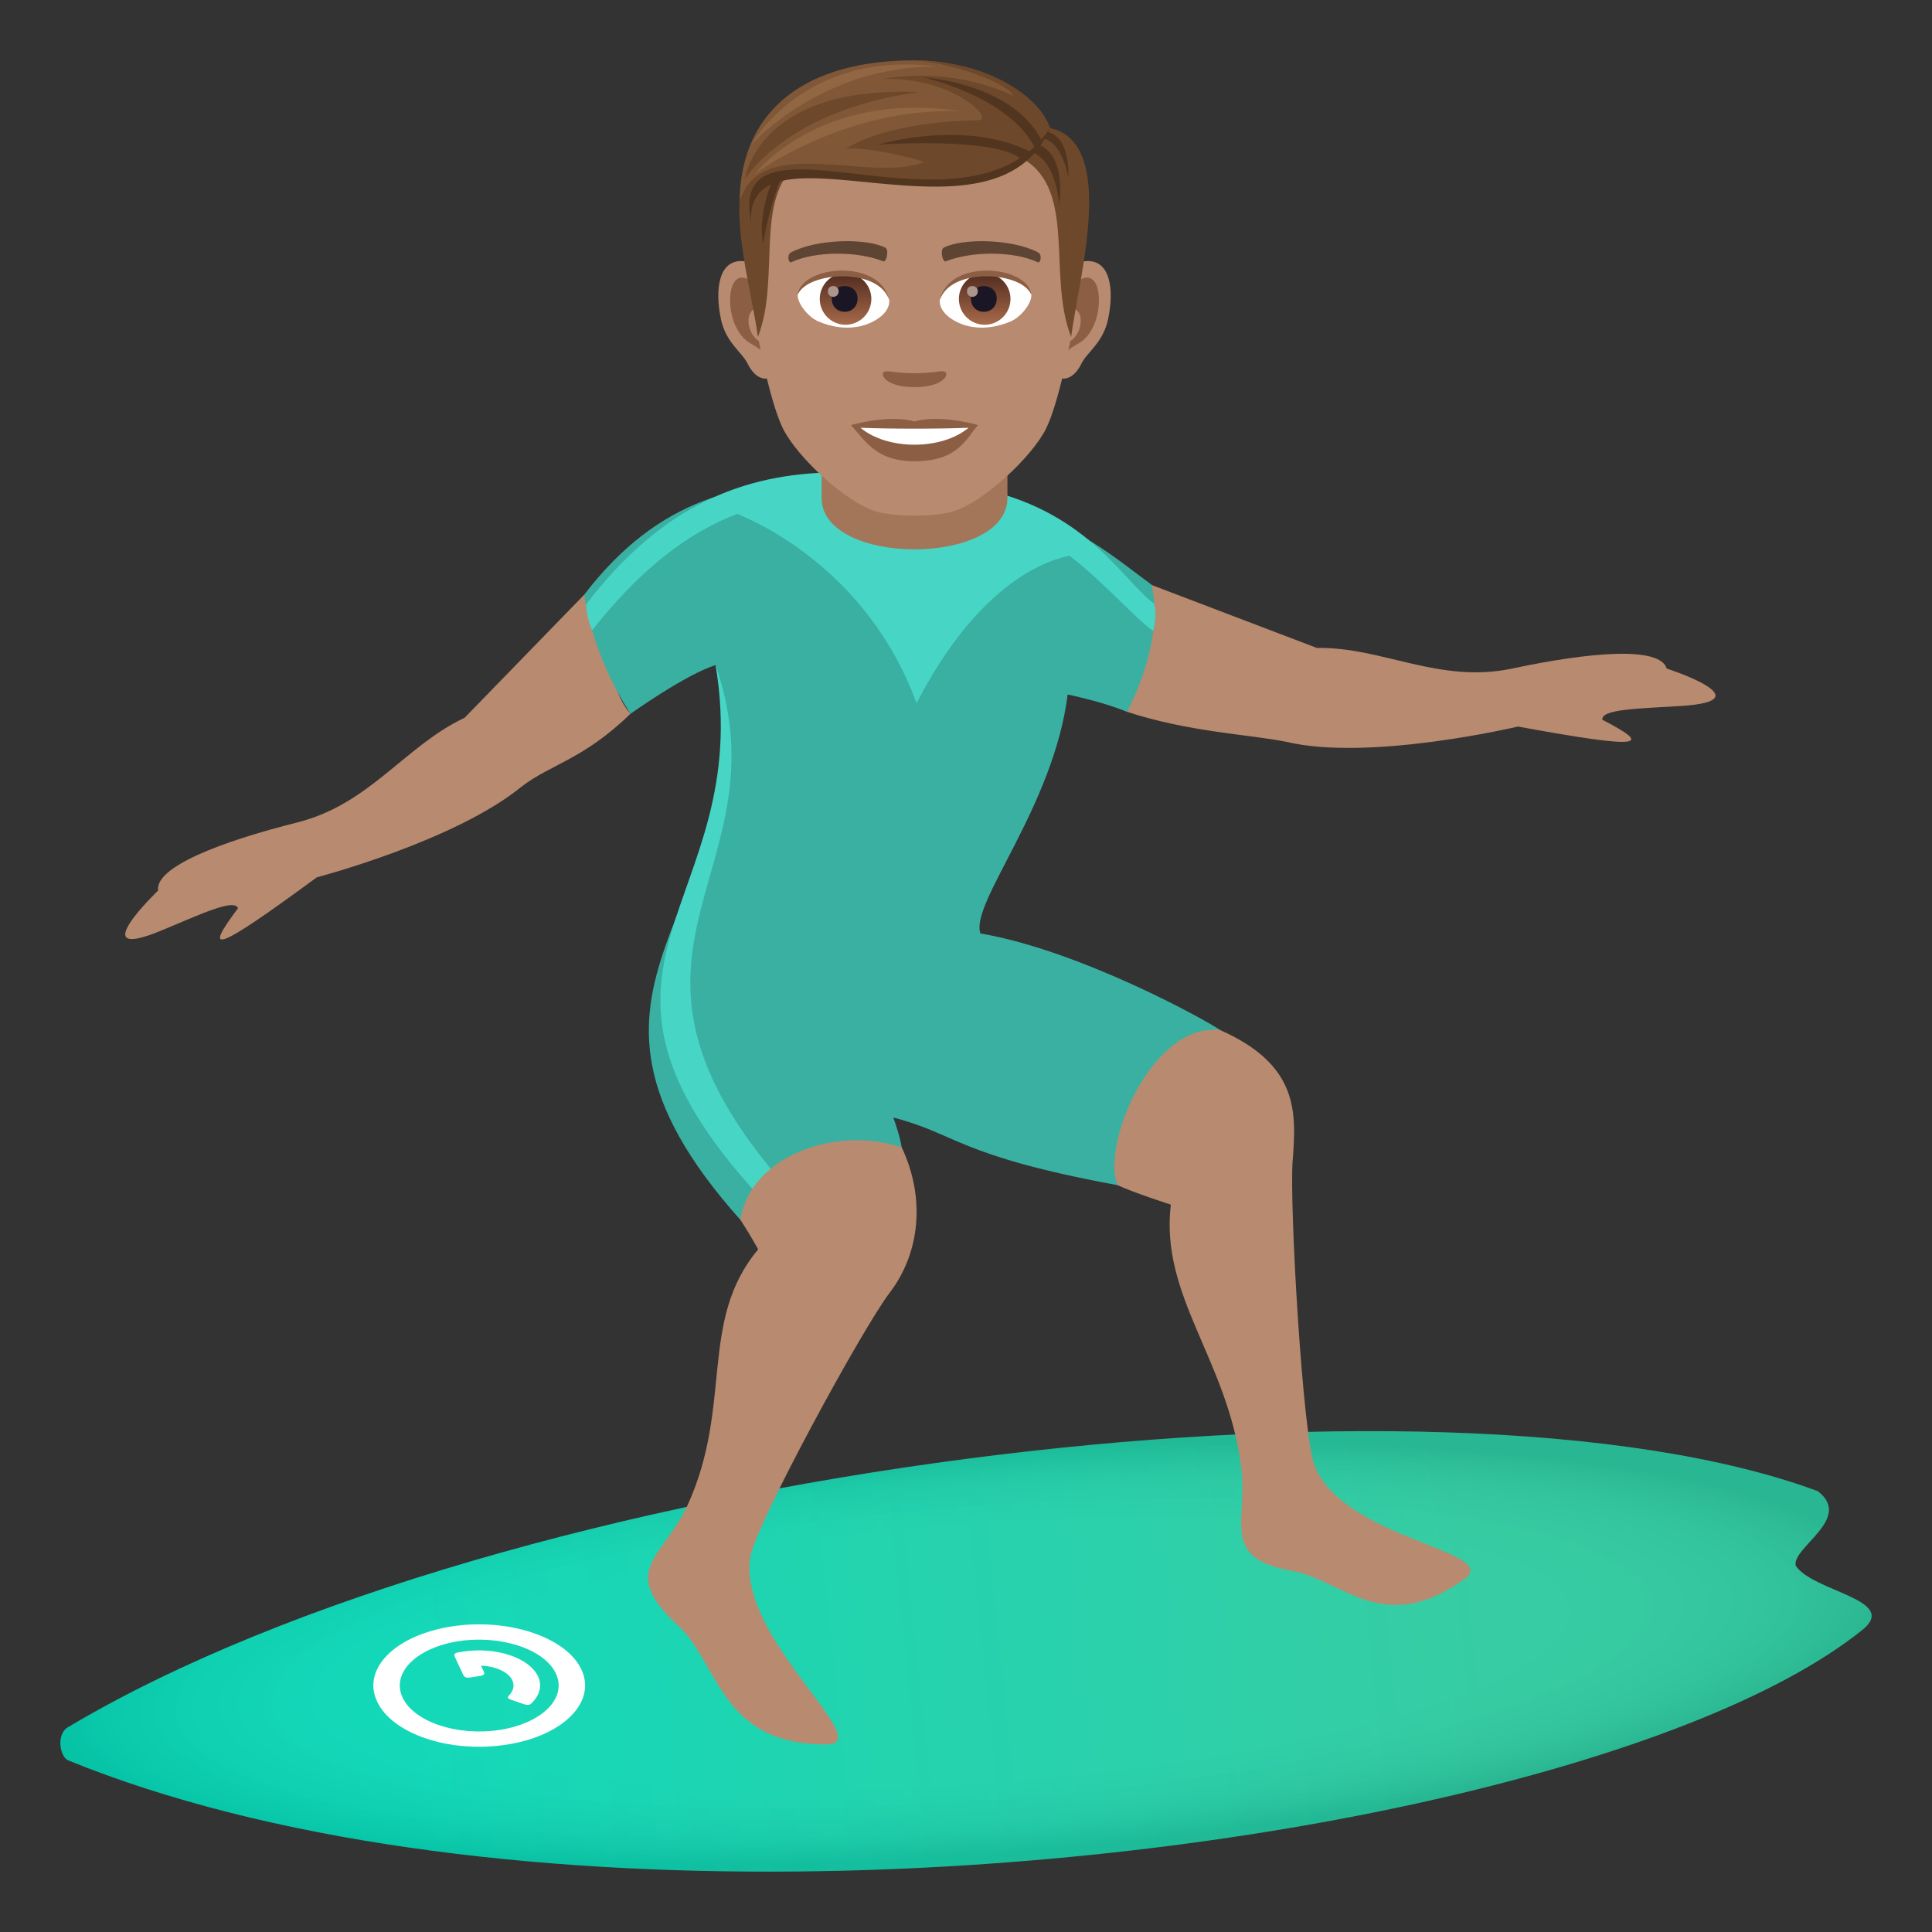<svg xmlns="http://www.w3.org/2000/svg" xml:space="preserve" style="enable-background:new 0 0 64 64" viewBox="0 0 64 64"><rect x="0" y="0" width="64" height="64" fill="#333333" stroke="none"/><linearGradient id="a" x1="69.512" x2="105.126" y1="-137.012" y2="-133.296" gradientTransform="matrix(1 0 0 -1 -56 -80)" gradientUnits="userSpaceOnUse"><stop offset="0" style="stop-color:#00d6b3"/><stop offset="1" style="stop-color:#27c89c"/></linearGradient><path d="M59.484 51.866c-.125-.615 1.908-1.556.736-2.468-12.521-4.64-43.478-.81-57.967 7.817-.412.247-.255.994.004 1.098 6.645 2.707 15.418 3.777 24.252 3.681 14.73-.157 29.641-3.55 35.176-7.995 1.26-1.008-1.63-1.267-2.2-2.133z" style="fill:url(#a)"/><radialGradient id="b" cx="60.92" cy="-1582.732" r="30.213" gradientTransform="matrix(1 -.073 -.015 -.22 -52.269 -288.98)" gradientUnits="userSpaceOnUse"><stop offset=".632" style="stop-color:#fff;stop-opacity:.3"/><stop offset=".713" style="stop-color:#e5e5e6;stop-opacity:.328"/><stop offset=".859" style="stop-color:#a3a1a7;stop-opacity:.388"/><stop offset="1" style="stop-color:#393644;stop-opacity:.475"/></radialGradient><path d="M59.484 51.866c-.125-.615 1.908-1.556.736-2.468-12.521-4.64-43.478-.81-57.967 7.817-.412.247-.255.994.004 1.098 6.645 2.707 15.418 3.777 24.252 3.681 14.73-.157 29.641-3.55 35.176-7.995 1.26-1.008-1.63-1.267-2.2-2.133z" style="opacity:.25;fill:url(#b);enable-background:new"/><path d="M13.334 56.23c-.375-.811.449-1.644 1.86-1.864 1.397-.214 2.847.265 3.222 1.075.377.813-.463 1.646-1.86 1.864-1.412.218-2.844-.265-3.222-1.075zm-.844.13c.498 1.082 2.416 1.725 4.29 1.434 1.864-.287 2.983-1.402 2.483-2.483-.502-1.082-2.433-1.721-4.295-1.434-1.879.29-2.982 1.403-2.478 2.483z" style="fill:#fff"/><path d="M16.033 55.392c.03.063-.012.106-.127.125l-.336.053c-.113.016-.186-.009-.217-.072l-.297-.635c-.027-.066.014-.108.13-.127l.165-.026c1.074-.165 2.186.204 2.473.825.142.303.058.621-.215.886-.047.057-.129.07-.236.037l-.448-.153c-.107-.035-.128-.08-.064-.139.14-.148.193-.328.113-.5-.13-.282-.564-.473-1.04-.487l.099.213z" style="fill:#fff"/><path d="M55.213 22.147c-.229-.75-2.551-.548-5.123 0-2.424.511-4.305-.723-6.467-.683l-5.5-2.096c-.354 1.255-.422 2.964-.793 4.21 2.08.681 4.064.748 5.285.997 2.765.656 7.67-.507 7.67-.507 4.16.76 4.488.651 2.793-.227-.033-.356 1.215-.366 2.625-.456 2.789-.179-.49-1.238-.49-1.238zM5.238 29.5c-.112-.776 2.066-1.617 4.615-2.257 2.404-.605 3.57-2.544 5.537-3.465l3.963-4.078c.854.978.666 2.985 1.535 3.944-1.584 1.53-2.617 1.654-3.61 2.414-2.216 1.81-6.782 3.004-6.782 3.004-3.426 2.516-3.766 2.563-2.612 1.025-.123-.336-1.254.206-2.562.748-2.59 1.065-.084-1.335-.084-1.335z" style="fill:#b88a6f"/><path d="M40.422 34.124c-.432-.31-4.637-2.638-7.944-3.202-.357-.998 2.422-4.188 2.89-7.916 0 0 1.23.257 1.96.575 0 0 1.264-2.249.822-4.21-1.021-.734-2.6-2.16-5.006-2.671-1-.212-4.388-.79-5.488-.78-3.043.028-5.799.507-8.303 3.78.328 2.219 1.535 3.944 1.535 3.944s1.82-1.3 2.817-1.613c1.623 8.31-6.326 10.374.82 18.377 5.068-1.413 5.953-.865 5.068-3.387 2.096.534 2.13 1.263 7.43 2.239 1.461.268 4.385-4.429 3.399-5.136z" style="fill:#3ab0a2"/><path d="M23.705 22.03c1.34 8.039-5.795 9.805 1.537 17.698.236-.067.324-.652.543-.71-6.534-7.664.297-10.09-2.08-16.987z" style="fill:#47d6c6"/><path d="M42.822 38.443c.123-1.616.195-3.166-2.4-4.32-2.278-.265-3.957 3.835-3.399 5.137.498.238 1.762.645 1.762.645-.36 3.037 1.86 5.101 2.326 8.653.244 1.87-.73 3.046 1.701 3.482 1.668.299 3.008 2.202 5.692.273 1.3-.935-3.961-1.294-4.953-3.748-.395-.976-.842-8.666-.73-10.122zM29.47 42.826c.997-1.304 1.202-3.118.399-4.823-2.27-.738-5.04.35-5.342 2.405.33.503.588.98.588.98-1.982 2.369-.828 5.147-2.332 8.458-.793 1.741-2.334 2.15-.324 4 1.375 1.27 1.398 3.954 4.924 3.942 1.707-.008-2.948-3.508-2.53-6.203.168-1.071 3.723-7.59 4.617-8.759z" style="fill:#b88a6f"/><path d="M38.238 20.002c-1.02-.73-2.139-2.976-5.576-3.775-.996-.232-3.899-.586-4.996-.578-3.043.03-5.746 1.098-8.25 4.371 0 0 .008.454.2.856 1.534-1.942 3.112-3.217 4.811-3.852 1.01.413 4.393 2.077 5.936 6.267 2.008-3.882 4.188-4.703 5.066-4.884 1.172.908 2.125 2.029 2.768 2.491-.002 0 .145-.432.041-.896z" style="fill:#47d6c6"/><path d="M27.216 16.496c0 2.27 6.157 2.27 6.157 0v-2.51h-6.156v2.51z" style="fill:#a3765a"/><path d="M35.92 8.655c-.871.105-1.5 3.018-.952 3.787.077.107.525.279.858-.4.184-.376.715-.69.88-1.464.211-.993.08-2.028-.787-1.923zm-11.25 0c.871.105 1.5 3.018.952 3.787-.077.107-.525.279-.859-.4-.184-.376-.715-.69-.88-1.464-.211-.993-.08-2.028.787-1.923z" style="fill:#b88a6f"/><path d="M35.896 9.213c-.228.072-.476.418-.61.993.794-.171.596 1.15-.095 1.175.007.133.016.27.032.413.332-.482.67-.289 1.005-1.006.302-.647.23-1.75-.332-1.575zm-10.593.991c-.135-.574-.382-.92-.61-.991-.561-.176-.634.928-.332 1.575.335.717.673.524 1.006 1.006.016-.144.025-.28.03-.414-.682-.032-.878-1.337-.094-1.176z" style="fill:#8c5f44"/><path d="M30.294 3.054c-3.772 0-5.59 2.851-5.362 6.816.045.798.54 3.4 1.008 4.334.478.955 2.078 2.427 3.057 2.732.62.192 1.976.192 2.594 0 .98-.305 2.58-1.777 3.058-2.732.469-.934.963-3.535 1.008-4.334.229-3.964-1.589-6.816-5.363-6.816z" style="fill:#b88a6f"/><path d="M34.394 8.364c-.863-.457-2.514-.479-3.13-.16-.132.06-.044.493.067.453.856-.34 2.24-.347 3.042.029.107.048.152-.258.02-.322zm-8.198 0c.862-.457 2.513-.479 3.129-.16.132.06.045.494-.066.453-.859-.34-2.24-.346-3.043.029-.106.048-.15-.258-.02-.322z" style="fill:#5e4533"/><path d="M31.313 12.324c-.108-.075-.36.04-1.018.04-.657 0-.91-.115-1.018-.04-.129.09.076.5 1.018.5.942 0 1.147-.41 1.018-.5z" style="fill:#8c5f44"/><path d="M29.455 9.92c.032.25-.137.545-.606.767-.298.141-.92.307-1.734-.037-.365-.154-.72-.632-.689-.898.442-.832 2.616-.954 3.03.167z" style="fill:#fff"/><linearGradient id="c" x1="-1209.902" x2="-1209.902" y1="169.693" y2="169.433" gradientTransform="translate(7977.155 -1104.145) scale(6.57)" gradientUnits="userSpaceOnUse"><stop offset="0" style="stop-color:#a6694a"/><stop offset="1" style="stop-color:#4f2a1e"/></linearGradient><path d="M27.98 9.05a.854.854 0 1 1 .001 1.707.854.854 0 0 1 0-1.707z" style="fill:url(#c)"/><path d="M27.553 9.887c0 .59.855.59.855 0 0-.548-.855-.548-.855 0z" style="fill:#1a1626"/><path d="M27.424 9.648c0 .247.357.247.357 0 0-.229-.357-.229-.357 0z" style="fill:#ab968c"/><path d="M29.46 9.952c-.348-1.113-2.712-.948-3.034-.2.12-.958 2.738-1.212 3.033.2z" style="fill:#8c5f44"/><path d="M31.134 9.92c-.032.25.137.545.607.767.298.141.918.307 1.733-.037.366-.154.721-.632.69-.898-.443-.832-2.617-.954-3.03.167z" style="fill:#fff"/><linearGradient id="d" x1="-1211.899" x2="-1211.899" y1="169.693" y2="169.433" gradientTransform="translate(7994.886 -1104.145) scale(6.57)" gradientUnits="userSpaceOnUse"><stop offset="0" style="stop-color:#a6694a"/><stop offset="1" style="stop-color:#4f2a1e"/></linearGradient><path d="M32.59 9.05a.854.854 0 1 1 0 1.707.854.854 0 0 1 0-1.707z" style="fill:url(#d)"/><path d="M32.163 9.887c0 .59.854.59.854 0 0-.548-.854-.548-.854 0z" style="fill:#1a1626"/><path d="M32.033 9.648c0 .247.358.247.358 0 0-.229-.358-.229-.358 0z" style="fill:#ab968c"/><path d="M31.13 9.952c.346-1.112 2.71-.953 3.033-.2-.12-.958-2.737-1.212-3.033.2z" style="fill:#8c5f44"/><path d="m34.785 4.243-.858 1.04c1.738 1.065.765 3.85 1.555 5.88.27-2.024 1.526-6.44-.697-6.92zm-9.015.514.858.525c-1.739 1.067-.731 3.852-1.521 5.88-.269-2.024-1.56-5.926.662-6.405z" style="fill:#6e482a"/><path d="M33.876 4.988c1.104-.004 1.213 1.8 1.213 1.8s.332-2.054-1.07-2.054l-.143.254zm-7.993.892c-.443 1.08-.6 2.191-.6 2.191s-.233-.778.324-2.153l.276-.039z" style="fill:#52351f"/><path d="M34.315 4.567c.863-.09 1.073 1.312 1.073 1.312s.118-1.632-.978-1.522l-.095.21z" style="fill:#52351f"/><path d="M34.785 4.243S33.499 2 30.277 2C26.78 2 24.575 3.567 24.5 6.602c2.142-2.112 7.785 1.171 10.285-2.359z" style="fill:#805837"/><path d="M34.785 4.243C34.455 3.207 32.701 2 30.277 2c1.344.095 3.114.76 3.297 1.18 0 0-1.858-1-4.366-.562 2.3-.104 3.817 1.358 3.171 1.366-.63.007-2.967.086-4.354.94.892-.06 2.654.42 2.574.451-1.776.688-5.34-.947-6.073 1.226 2.753-2.358 8.005 1.44 10.259-2.358z" style="fill:#6e482a"/><path d="M34.785 4.243c-1.838 4.345-10.097-.514-9.905 3.124-.843-4.175 7.187.974 9.905-3.124z" style="fill:#52351f"/><path d="M34.282 4.894c-.874-1.715-3.706-2.332-3.706-2.332s2.961.17 3.936 2.102l-.23.23zm-.449.388c-.813-.762-4.737-.493-4.737-.493s2.86-.863 5.048.244l-.31.25z" style="fill:#52351f"/><path d="M24.676 5.94s.384-3.121 5.75-2.888c-4.411.612-5.75 2.888-5.75 2.888z" style="fill:#6e482a"/><path d="M25.007 5.761s2.126-2.782 6.792-2.08c-3.893-.114-6.792 2.08-6.792 2.08zm-.117-.972s2.334-2.624 6.16-2.58c-4.42-.588-6.16 2.58-6.16 2.58z" style="fill:#916643"/><path d="M30.295 13.963c-.848-.25-2.107.119-2.107.119.48.52.83 1.198 2.107 1.198 1.462 0 1.71-.769 2.106-1.198 0 0-1.258-.37-2.106-.12z" style="fill:#8c5f44"/><path d="M28.504 14.17c.89.747 2.686.75 3.581 0-.948.04-2.626.04-3.58 0z" style="fill:#fff"/></svg>